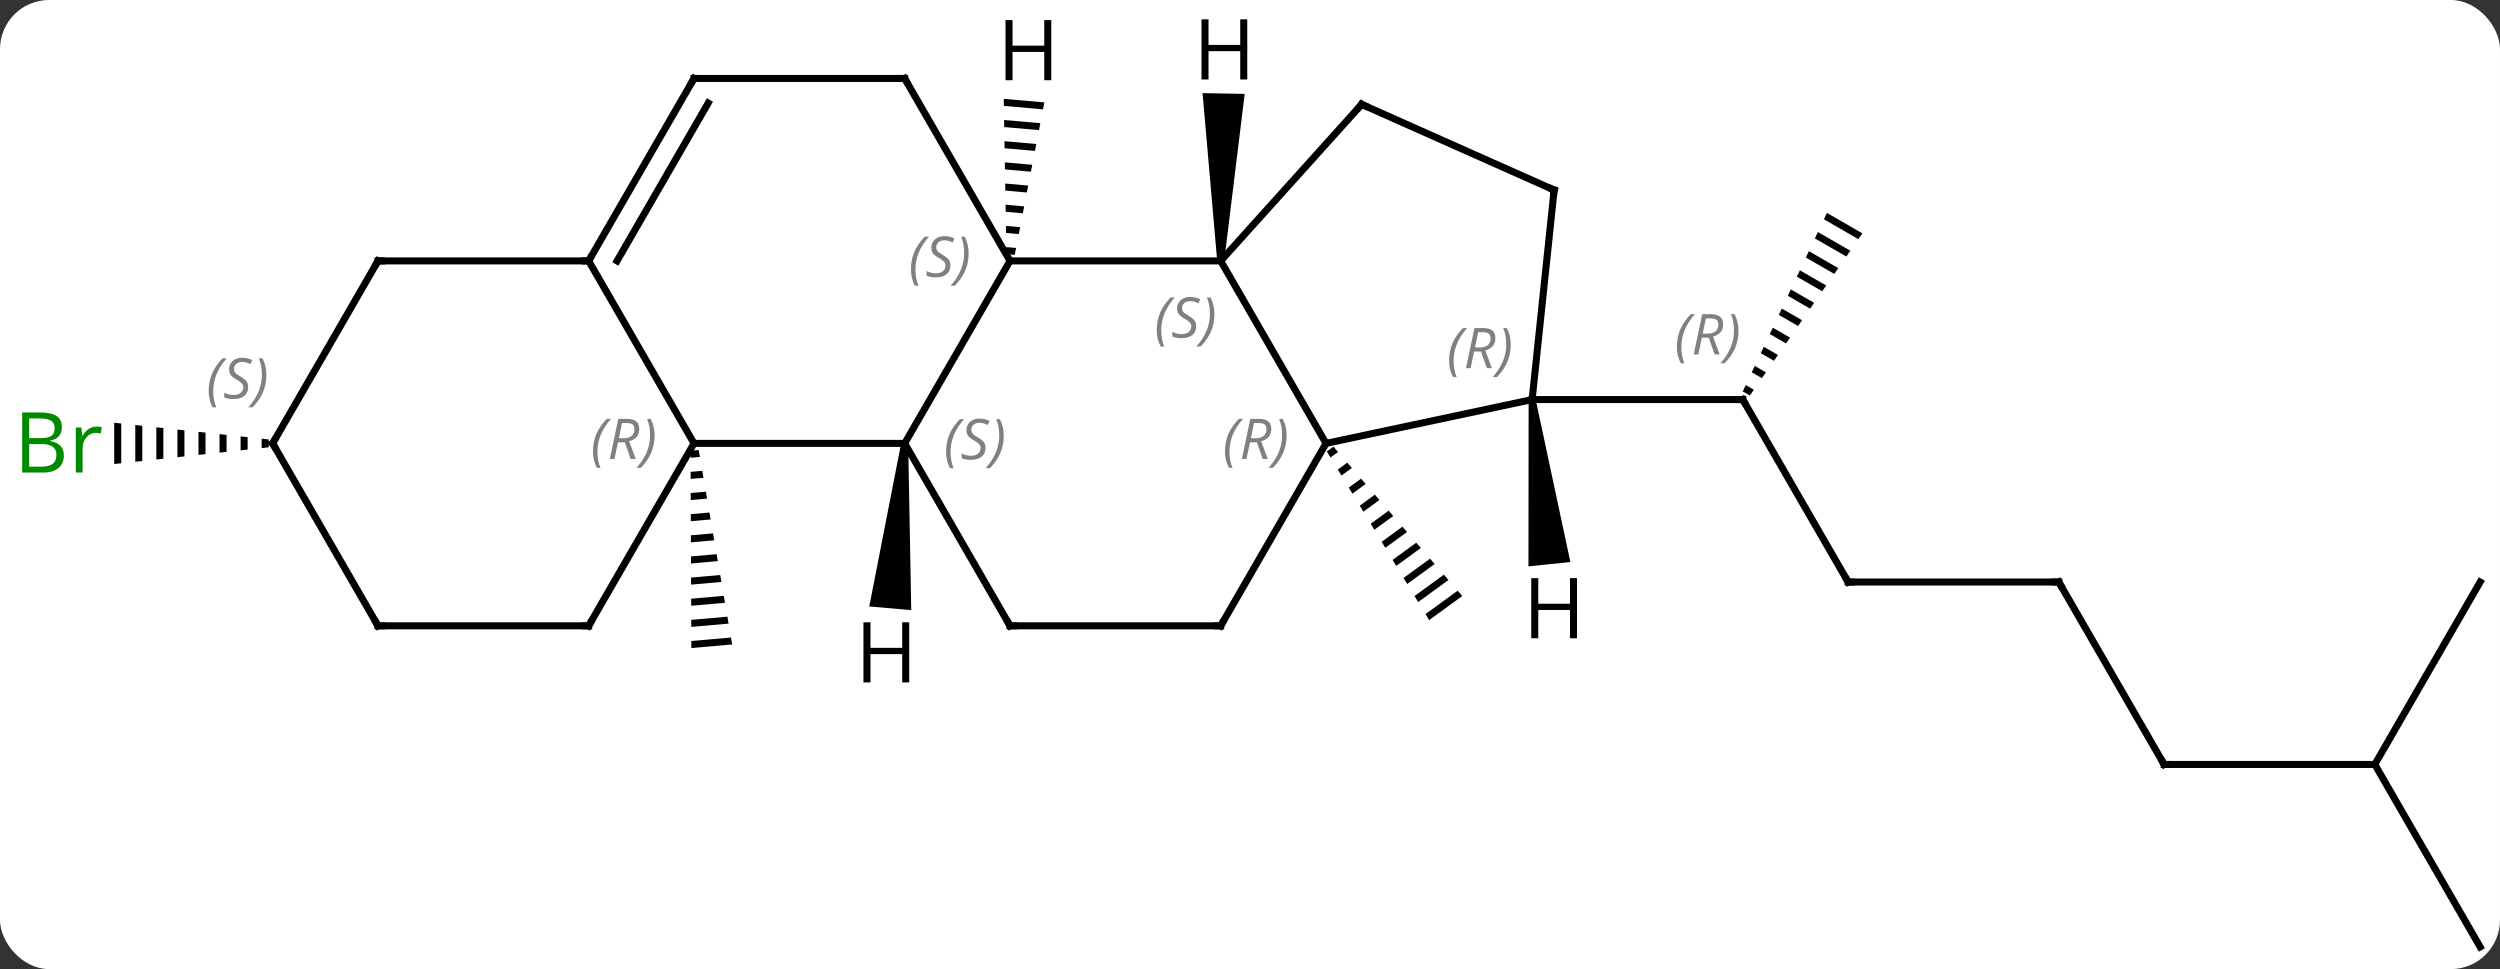 <svg width="356" viewBox="0 0 356 138" style="fill-opacity:1; color-rendering:auto; color-interpolation:auto; text-rendering:auto; stroke:black; stroke-linecap:square; stroke-miterlimit:10; shape-rendering:auto; stroke-opacity:1; fill:black; stroke-dasharray:none; font-weight:normal; stroke-width:1; font-family:'Open Sans'; font-style:normal; stroke-linejoin:miter; font-size:12; stroke-dashoffset:0; image-rendering:auto;" height="138" class="cas-substance-image" xmlns:xlink="http://www.w3.org/1999/xlink" xmlns="http://www.w3.org/2000/svg"><rect x="0" y="0" width="356" height="138" fill="#333333" stroke="none"/><svg class="cas-substance-single-component"><rect y="0" x="0" width="356" stroke="none" ry="7" rx="7" height="138" fill="white" class="cas-substance-group"/><svg y="0" x="0" width="356" viewBox="0 0 356 138" style="fill:black;" height="138" class="cas-substance-single-component-image"><svg><g><g transform="translate(181,71)" style="text-rendering:geometricPrecision; color-rendering:optimizeQuality; color-interpolation:linearRGB; stroke-linecap:butt; image-rendering:optimizeQuality;"><path style="stroke:none;" d="M8.886 -7.397 L7.943 -6.711 L7.943 -6.711 L8.463 -5.854 L9.541 -6.638 L9.541 -6.638 L8.886 -7.397 ZM10.851 -5.119 L9.503 -4.138 L9.503 -4.138 L10.024 -3.281 L11.506 -4.359 L10.851 -5.119 ZM12.816 -2.84 L11.064 -1.565 L11.064 -1.565 L11.584 -0.708 L13.47 -2.08 L12.816 -2.84 ZM14.78 -0.561 L12.624 1.008 L13.145 1.865 L15.435 0.199 L14.78 -0.561 ZM16.745 1.718 L14.185 3.581 L14.705 4.438 L14.705 4.438 L17.4 2.478 L16.745 1.718 ZM18.71 3.997 L15.746 6.154 L15.746 6.154 L16.266 7.011 L16.266 7.011 L19.365 4.757 L18.71 3.997 ZM20.674 6.276 L17.306 8.727 L17.306 8.727 L17.826 9.584 L17.826 9.584 L21.329 7.036 L20.674 6.276 ZM22.639 8.555 L18.867 11.3 L18.867 11.3 L19.387 12.157 L23.294 9.315 L23.294 9.315 L22.639 8.555 ZM24.604 10.834 L20.427 13.873 L20.948 14.73 L20.948 14.73 L25.259 11.594 L25.259 11.594 L24.604 10.834 ZM26.569 13.113 L21.988 16.446 L21.988 16.446 L22.508 17.303 L22.508 17.303 L27.224 13.873 L26.569 13.113 Z"/><line y2="11.88" y1="-14.103" x2="82.173" x1="67.173" style="fill:none;"/><path style="stroke:none;" d="M79.15 -40.682 L78.722 -39.774 L83.633 -36.943 L84.205 -37.767 L79.15 -40.682 ZM77.867 -37.959 L77.439 -37.05 L81.915 -34.469 L82.488 -35.294 L77.867 -37.959 ZM76.583 -35.235 L76.155 -34.327 L76.155 -34.327 L80.198 -31.995 L80.771 -32.82 L80.771 -32.82 L76.583 -35.235 ZM75.299 -32.511 L74.871 -31.603 L78.481 -29.521 L79.054 -30.346 L75.299 -32.511 ZM74.015 -29.787 L73.587 -28.879 L73.587 -28.879 L76.764 -27.047 L76.764 -27.047 L77.336 -27.872 L77.336 -27.872 L74.015 -29.787 ZM72.731 -27.063 L72.303 -26.155 L75.047 -24.573 L75.619 -25.398 L72.731 -27.063 ZM71.447 -24.34 L71.019 -23.432 L73.33 -22.099 L73.902 -22.924 L71.447 -24.34 ZM70.163 -21.616 L69.735 -20.708 L71.613 -19.625 L72.185 -20.45 L70.163 -21.616 ZM68.879 -18.892 L68.451 -17.984 L69.895 -17.151 L69.895 -17.151 L70.468 -17.976 L68.879 -18.892 ZM67.596 -16.168 L67.168 -15.26 L68.178 -14.678 L68.751 -15.502 L67.596 -16.168 Z"/><line y2="-14.103" y1="-14.103" x2="37.173" x1="67.173" style="fill:none;"/><line y2="11.88" y1="11.88" x2="112.173" x1="82.173" style="fill:none;"/><line y2="37.86" y1="11.88" x2="127.173" x1="112.173" style="fill:none;"/><line y2="37.86" y1="37.86" x2="157.173" x1="127.173" style="fill:none;"/><line y2="11.88" y1="37.86" x2="172.173" x1="157.173" style="fill:none;"/><line y2="63.84" y1="37.86" x2="172.173" x1="157.173" style="fill:none;"/><path style="stroke:none;" d="M-81.505 -6.919 L-82.667 -6.817 L-82.663 -5.814 L-81.335 -5.93 L-81.505 -6.919 ZM-80.994 -3.952 L-82.654 -3.807 L-82.65 -2.803 L-80.824 -2.963 L-80.994 -3.952 ZM-80.484 -0.986 L-82.642 -0.796 L-82.638 0.207 L-80.313 0.003 L-80.484 -0.986 ZM-79.973 1.981 L-82.629 2.214 L-82.625 3.217 L-79.803 2.97 L-79.973 1.981 ZM-79.462 4.948 L-82.617 5.224 L-82.617 5.224 L-82.612 6.228 L-79.292 5.937 L-79.462 4.948 ZM-78.951 7.914 L-82.604 8.235 L-82.6 9.238 L-82.6 9.238 L-78.781 8.903 L-78.951 7.914 ZM-78.441 10.881 L-82.592 11.245 L-82.587 12.248 L-82.587 12.248 L-78.271 11.87 L-78.441 10.881 ZM-77.93 13.848 L-82.579 14.255 L-82.579 14.255 L-82.575 15.259 L-77.76 14.837 L-77.93 13.848 ZM-77.419 16.814 L-82.567 17.266 L-82.562 18.269 L-82.562 18.269 L-77.249 17.803 L-77.249 17.803 L-77.419 16.814 ZM-76.909 19.781 L-82.554 20.276 L-82.554 20.276 L-82.55 21.28 L-82.55 21.28 L-76.739 20.77 L-76.739 20.77 L-76.909 19.781 Z"/><path style="stroke:none;" d="M-143.737 -8.532 L-143.737 -7.194 L-142.737 -7.302 L-142.737 -8.424 L-143.737 -8.532 ZM-146.737 -8.856 L-146.737 -6.87 L-145.737 -6.978 L-145.737 -8.748 L-146.737 -8.856 ZM-149.737 -9.181 L-149.737 -6.545 L-148.737 -6.654 L-148.737 -9.072 L-149.737 -9.181 ZM-152.737 -9.505 L-152.737 -6.221 L-151.737 -6.329 L-151.737 -9.397 L-152.737 -9.505 ZM-155.737 -9.829 L-155.737 -5.897 L-154.737 -6.005 L-154.737 -9.721 L-155.737 -9.829 ZM-158.737 -10.153 L-158.737 -5.572 L-157.737 -5.681 L-157.737 -10.045 L-158.737 -10.153 ZM-161.737 -10.478 L-161.737 -5.248 L-160.737 -5.356 L-160.737 -10.37 L-161.737 -10.478 ZM-164.737 -10.802 L-164.737 -4.924 L-163.737 -5.032 L-163.737 -10.694 L-164.737 -10.802 Z"/><line y2="-33.846" y1="-33.846" x2="-37.173" x1="-7.173" style="fill:none;"/><line y2="-7.863" y1="-33.846" x2="7.827" x1="-7.173" style="fill:none;"/><line y2="-56.139" y1="-33.846" x2="12.903" x1="-7.173" style="fill:none;"/><line y2="-7.863" y1="-33.846" x2="-52.173" x1="-37.173" style="fill:none;"/><line y2="-59.826" y1="-33.846" x2="-52.173" x1="-37.173" style="fill:none;"/><line y2="-14.103" y1="-7.863" x2="37.173" x1="7.827" style="fill:none;"/><line y2="18.117" y1="-7.863" x2="-7.173" x1="7.827" style="fill:none;"/><line y2="-43.938" y1="-56.139" x2="40.308" x1="12.903" style="fill:none;"/><line y2="-7.863" y1="-7.863" x2="-82.173" x1="-52.173" style="fill:none;"/><line y2="18.117" y1="-7.863" x2="-37.173" x1="-52.173" style="fill:none;"/><line y2="-59.826" y1="-59.826" x2="-82.173" x1="-52.173" style="fill:none;"/><line y2="-43.938" y1="-14.103" x2="40.308" x1="37.173" style="fill:none;"/><line y2="18.117" y1="18.117" x2="-37.173" x1="-7.173" style="fill:none;"/><line y2="-33.846" y1="-7.863" x2="-97.173" x1="-82.173" style="fill:none;"/><line y2="18.117" y1="-7.863" x2="-97.173" x1="-82.173" style="fill:none;"/><line y2="-33.846" y1="-59.826" x2="-97.173" x1="-82.173" style="fill:none;"/><line y2="-33.846" y1="-56.326" x2="-93.132" x1="-80.152" style="fill:none;"/><line y2="-33.846" y1="-33.846" x2="-127.173" x1="-97.173" style="fill:none;"/><line y2="18.117" y1="18.117" x2="-127.173" x1="-97.173" style="fill:none;"/><line y2="-7.863" y1="-33.846" x2="-142.173" x1="-127.173" style="fill:none;"/><line y2="-7.863" y1="18.117" x2="-142.173" x1="-127.173" style="fill:none;"/><path style="stroke:none;" d="M-6.673 -33.837 L-7.673 -33.855 L-9.755 -57.737 L-3.756 -57.632 Z"/><path style="stroke:none;" d="M-38.068 -56.926 L-38.051 -55.921 L-38.051 -55.921 L-32.474 -55.432 L-32.474 -55.432 L-32.282 -56.419 L-32.282 -56.419 L-38.068 -56.926 ZM-38.016 -53.91 L-37.999 -52.905 L-37.999 -52.905 L-33.049 -52.471 L-33.049 -52.471 L-32.857 -53.458 L-32.857 -53.458 L-38.016 -53.91 ZM-37.964 -50.894 L-37.947 -49.889 L-37.947 -49.889 L-33.624 -49.51 L-33.624 -49.51 L-33.432 -50.497 L-33.432 -50.497 L-37.964 -50.894 ZM-37.912 -47.878 L-37.895 -46.873 L-37.895 -46.873 L-34.199 -46.549 L-34.199 -46.549 L-34.007 -47.536 L-34.007 -47.536 L-37.912 -47.878 ZM-37.86 -44.862 L-37.843 -43.857 L-37.843 -43.857 L-34.774 -43.588 L-34.774 -43.588 L-34.583 -44.575 L-34.583 -44.575 L-37.86 -44.862 ZM-37.808 -41.846 L-37.791 -40.841 L-37.791 -40.841 L-35.349 -40.627 L-35.349 -40.627 L-35.158 -41.614 L-35.158 -41.614 L-37.808 -41.846 ZM-37.756 -38.83 L-37.739 -37.825 L-37.739 -37.825 L-35.925 -37.666 L-35.733 -38.653 L-35.733 -38.653 L-37.756 -38.83 ZM-37.704 -35.814 L-37.687 -34.809 L-37.687 -34.809 L-36.5 -34.705 L-36.5 -34.705 L-36.308 -35.692 L-36.308 -35.692 L-37.704 -35.814 Z"/><path style="stroke:none;" d="M-52.671 -7.907 L-51.675 -7.819 L-51.238 15.883 L-57.215 15.36 Z"/><path style="stroke:none;" d="M36.676 -14.051 L37.67 -14.155 L42.62 9.026 L36.653 9.653 Z"/><path style="fill:none; stroke-miterlimit:5;" d="M67.423 -13.67 L67.173 -14.103 L66.673 -14.103"/></g><g transform="translate(181,71)" style="stroke-linecap:butt; font-size:8.4px; fill:gray; text-rendering:geometricPrecision; image-rendering:optimizeQuality; color-rendering:optimizeQuality; font-family:'Open Sans'; font-style:italic; stroke:gray; color-interpolation:linearRGB; stroke-miterlimit:5;"><path style="stroke:none;" d="M57.784 -21.599 Q57.784 -22.927 58.253 -24.052 Q58.722 -25.177 59.753 -26.255 L60.362 -26.255 Q59.394 -25.193 58.909 -24.021 Q58.425 -22.849 58.425 -21.615 Q58.425 -20.287 58.862 -19.271 L58.347 -19.271 Q57.784 -20.302 57.784 -21.599 ZM61.344 -22.912 L60.844 -20.537 L60.188 -20.537 L61.391 -26.255 L62.641 -26.255 Q64.376 -26.255 64.376 -24.818 Q64.376 -23.459 62.938 -23.068 L63.876 -20.537 L63.157 -20.537 L62.329 -22.912 L61.344 -22.912 ZM61.922 -25.662 Q61.532 -23.74 61.469 -23.49 L62.126 -23.49 Q62.876 -23.49 63.282 -23.818 Q63.688 -24.146 63.688 -24.771 Q63.688 -25.24 63.43 -25.451 Q63.172 -25.662 62.579 -25.662 L61.922 -25.662 ZM66.562 -23.912 Q66.562 -22.584 66.085 -21.451 Q65.609 -20.318 64.593 -19.271 L63.983 -19.271 Q65.921 -21.427 65.921 -23.912 Q65.921 -25.24 65.484 -26.255 L65.999 -26.255 Q66.562 -25.193 66.562 -23.912 Z"/><path style="fill:none; stroke:black;" d="M81.923 11.447 L82.173 11.88 L82.673 11.88"/><path style="fill:none; stroke:black;" d="M111.673 11.88 L112.173 11.88 L112.423 12.313"/><path style="fill:none; stroke:black;" d="M126.923 37.427 L127.173 37.86 L127.673 37.86"/></g><g transform="translate(181,71)" style="stroke-linecap:butt; fill:rgb(0,138,0); text-rendering:geometricPrecision; color-rendering:optimizeQuality; image-rendering:optimizeQuality; font-family:'Open Sans'; stroke:rgb(0,138,0); color-interpolation:linearRGB; stroke-miterlimit:5;"><path style="stroke:none;" d="M-177.842 -12.269 L-175.42 -12.269 Q-173.717 -12.269 -172.951 -11.761 Q-172.186 -11.254 -172.186 -10.16 Q-172.186 -9.394 -172.608 -8.894 Q-173.029 -8.394 -173.858 -8.254 L-173.858 -8.191 Q-171.904 -7.863 -171.904 -6.144 Q-171.904 -5.004 -172.678 -4.355 Q-173.451 -3.707 -174.842 -3.707 L-177.842 -3.707 L-177.842 -12.269 ZM-176.842 -8.613 L-175.201 -8.613 Q-174.139 -8.613 -173.678 -8.941 Q-173.217 -9.269 -173.217 -10.05 Q-173.217 -10.769 -173.733 -11.09 Q-174.248 -11.41 -175.373 -11.41 L-176.842 -11.41 L-176.842 -8.613 ZM-176.842 -7.769 L-176.842 -4.551 L-175.045 -4.551 Q-174.014 -4.551 -173.49 -4.957 Q-172.967 -5.363 -172.967 -6.222 Q-172.967 -7.019 -173.506 -7.394 Q-174.045 -7.769 -175.139 -7.769 L-176.842 -7.769 ZM-167.27 -10.254 Q-166.848 -10.254 -166.504 -10.175 L-166.645 -9.269 Q-167.035 -9.363 -167.348 -9.363 Q-168.129 -9.363 -168.684 -8.73 Q-169.238 -8.097 -169.238 -7.16 L-169.238 -3.707 L-170.207 -3.707 L-170.207 -10.129 L-169.41 -10.129 L-169.285 -8.941 L-169.238 -8.941 Q-168.895 -9.566 -168.387 -9.91 Q-167.879 -10.254 -167.27 -10.254 Z"/></g><g transform="translate(181,71)" style="stroke-linecap:butt; font-size:8.4px; fill:gray; text-rendering:geometricPrecision; image-rendering:optimizeQuality; color-rendering:optimizeQuality; font-family:'Open Sans'; font-style:italic; stroke:gray; color-interpolation:linearRGB; stroke-miterlimit:5;"><path style="stroke:none;" d="M-16.282 -23.983 Q-16.282 -25.311 -15.813 -26.436 Q-15.344 -27.561 -14.313 -28.639 L-13.704 -28.639 Q-14.672 -27.576 -15.157 -26.405 Q-15.641 -25.233 -15.641 -23.998 Q-15.641 -22.67 -15.204 -21.655 L-15.719 -21.655 Q-16.282 -22.686 -16.282 -23.983 ZM-10.659 -24.576 Q-10.659 -23.748 -11.206 -23.295 Q-11.753 -22.842 -12.753 -22.842 Q-13.159 -22.842 -13.472 -22.897 Q-13.784 -22.951 -14.065 -23.092 L-14.065 -23.748 Q-13.44 -23.42 -12.737 -23.42 Q-12.112 -23.42 -11.737 -23.717 Q-11.362 -24.014 -11.362 -24.53 Q-11.362 -24.842 -11.565 -25.069 Q-11.768 -25.295 -12.331 -25.623 Q-12.925 -25.951 -13.151 -26.28 Q-13.378 -26.608 -13.378 -27.061 Q-13.378 -27.795 -12.862 -28.256 Q-12.347 -28.717 -11.503 -28.717 Q-11.128 -28.717 -10.792 -28.639 Q-10.456 -28.561 -10.081 -28.389 L-10.347 -27.795 Q-10.597 -27.951 -10.917 -28.037 Q-11.237 -28.123 -11.503 -28.123 Q-12.034 -28.123 -12.354 -27.85 Q-12.675 -27.576 -12.675 -27.108 Q-12.675 -26.905 -12.604 -26.756 Q-12.534 -26.608 -12.393 -26.475 Q-12.253 -26.342 -11.831 -26.092 Q-11.268 -25.748 -11.065 -25.553 Q-10.862 -25.358 -10.761 -25.123 Q-10.659 -24.889 -10.659 -24.576 ZM-8.065 -26.295 Q-8.065 -24.967 -8.541 -23.834 Q-9.018 -22.701 -10.033 -21.655 L-10.643 -21.655 Q-8.705 -23.811 -8.705 -26.295 Q-8.705 -27.623 -9.143 -28.639 L-8.627 -28.639 Q-8.065 -27.576 -8.065 -26.295 Z"/><path style="stroke:none;" d="M-51.282 -32.643 Q-51.282 -33.971 -50.813 -35.096 Q-50.344 -36.221 -49.313 -37.299 L-48.703 -37.299 Q-49.672 -36.236 -50.157 -35.065 Q-50.641 -33.893 -50.641 -32.658 Q-50.641 -31.33 -50.203 -30.314 L-50.719 -30.314 Q-51.282 -31.346 -51.282 -32.643 ZM-45.659 -33.236 Q-45.659 -32.408 -46.206 -31.955 Q-46.753 -31.502 -47.753 -31.502 Q-48.159 -31.502 -48.471 -31.557 Q-48.784 -31.611 -49.065 -31.752 L-49.065 -32.408 Q-48.44 -32.08 -47.737 -32.08 Q-47.112 -32.08 -46.737 -32.377 Q-46.362 -32.674 -46.362 -33.19 Q-46.362 -33.502 -46.565 -33.729 Q-46.768 -33.955 -47.331 -34.283 Q-47.925 -34.611 -48.151 -34.94 Q-48.378 -35.268 -48.378 -35.721 Q-48.378 -36.455 -47.862 -36.916 Q-47.346 -37.377 -46.503 -37.377 Q-46.128 -37.377 -45.792 -37.299 Q-45.456 -37.221 -45.081 -37.049 L-45.346 -36.455 Q-45.596 -36.611 -45.917 -36.697 Q-46.237 -36.783 -46.503 -36.783 Q-47.034 -36.783 -47.354 -36.51 Q-47.675 -36.236 -47.675 -35.768 Q-47.675 -35.565 -47.604 -35.416 Q-47.534 -35.268 -47.393 -35.135 Q-47.253 -35.002 -46.831 -34.752 Q-46.268 -34.408 -46.065 -34.213 Q-45.862 -34.018 -45.761 -33.783 Q-45.659 -33.549 -45.659 -33.236 ZM-43.065 -34.955 Q-43.065 -33.627 -43.541 -32.494 Q-44.018 -31.361 -45.033 -30.314 L-45.643 -30.314 Q-43.705 -32.471 -43.705 -34.955 Q-43.705 -36.283 -44.143 -37.299 L-43.627 -37.299 Q-43.065 -36.236 -43.065 -34.955 Z"/><path style="stroke:none;" d="M-6.562 -6.699 Q-6.562 -8.027 -6.093 -9.152 Q-5.624 -10.277 -4.593 -11.355 L-3.983 -11.355 Q-4.952 -10.293 -5.437 -9.121 Q-5.921 -7.949 -5.921 -6.715 Q-5.921 -5.387 -5.484 -4.371 L-5.999 -4.371 Q-6.562 -5.402 -6.562 -6.699 ZM-3.002 -8.012 L-3.502 -5.637 L-4.158 -5.637 L-2.955 -11.355 L-1.705 -11.355 Q0.03 -11.355 0.03 -9.918 Q0.03 -8.559 -1.408 -8.168 L-0.47 -5.637 L-1.189 -5.637 L-2.017 -8.012 L-3.002 -8.012 ZM-2.424 -10.762 Q-2.814 -8.84 -2.877 -8.59 L-2.22 -8.59 Q-1.47 -8.59 -1.064 -8.918 Q-0.658 -9.246 -0.658 -9.871 Q-0.658 -10.34 -0.916 -10.551 Q-1.173 -10.762 -1.767 -10.762 L-2.424 -10.762 ZM2.216 -9.012 Q2.216 -7.684 1.739 -6.551 Q1.262 -5.418 0.247 -4.371 L-0.362 -4.371 Q1.575 -6.527 1.575 -9.012 Q1.575 -10.34 1.137 -11.355 L1.653 -11.355 Q2.216 -10.293 2.216 -9.012 Z"/><path style="fill:none; stroke:black;" d="M12.568 -55.767 L12.903 -56.139 L13.36 -55.936"/><path style="stroke:none;" d="M-46.282 -6.66 Q-46.282 -7.988 -45.813 -9.113 Q-45.344 -10.238 -44.313 -11.316 L-43.703 -11.316 Q-44.672 -10.254 -45.157 -9.082 Q-45.641 -7.91 -45.641 -6.676 Q-45.641 -5.348 -45.203 -4.332 L-45.719 -4.332 Q-46.282 -5.363 -46.282 -6.66 ZM-40.659 -7.254 Q-40.659 -6.426 -41.206 -5.973 Q-41.753 -5.519 -42.753 -5.519 Q-43.159 -5.519 -43.471 -5.574 Q-43.784 -5.629 -44.065 -5.769 L-44.065 -6.426 Q-43.44 -6.098 -42.737 -6.098 Q-42.112 -6.098 -41.737 -6.394 Q-41.362 -6.691 -41.362 -7.207 Q-41.362 -7.519 -41.565 -7.746 Q-41.768 -7.973 -42.331 -8.301 Q-42.925 -8.629 -43.151 -8.957 Q-43.378 -9.285 -43.378 -9.738 Q-43.378 -10.473 -42.862 -10.934 Q-42.346 -11.395 -41.503 -11.395 Q-41.128 -11.395 -40.792 -11.316 Q-40.456 -11.238 -40.081 -11.066 L-40.346 -10.473 Q-40.596 -10.629 -40.917 -10.715 Q-41.237 -10.801 -41.503 -10.801 Q-42.034 -10.801 -42.354 -10.527 Q-42.675 -10.254 -42.675 -9.785 Q-42.675 -9.582 -42.604 -9.434 Q-42.534 -9.285 -42.393 -9.152 Q-42.253 -9.02 -41.831 -8.77 Q-41.268 -8.426 -41.065 -8.23 Q-40.862 -8.035 -40.761 -7.801 Q-40.659 -7.566 -40.659 -7.254 ZM-38.065 -8.973 Q-38.065 -7.644 -38.541 -6.512 Q-39.018 -5.379 -40.033 -4.332 L-40.643 -4.332 Q-38.705 -6.488 -38.705 -8.973 Q-38.705 -10.301 -39.143 -11.316 L-38.627 -11.316 Q-38.065 -10.254 -38.065 -8.973 Z"/><path style="fill:none; stroke:black;" d="M-51.923 -59.393 L-52.173 -59.826 L-52.673 -59.826"/><path style="stroke:none;" d="M25.353 -19.63 Q25.353 -20.958 25.821 -22.083 Q26.29 -23.208 27.321 -24.286 L27.931 -24.286 Q26.962 -23.224 26.478 -22.052 Q25.993 -20.88 25.993 -19.645 Q25.993 -18.317 26.431 -17.302 L25.915 -17.302 Q25.353 -18.333 25.353 -19.63 ZM28.913 -20.942 L28.413 -18.567 L27.756 -18.567 L28.959 -24.286 L30.209 -24.286 Q31.944 -24.286 31.944 -22.849 Q31.944 -21.489 30.506 -21.099 L31.444 -18.567 L30.725 -18.567 L29.897 -20.942 L28.913 -20.942 ZM29.491 -23.692 Q29.1 -21.77 29.038 -21.52 L29.694 -21.52 Q30.444 -21.52 30.85 -21.849 Q31.256 -22.177 31.256 -22.802 Q31.256 -23.27 30.999 -23.481 Q30.741 -23.692 30.147 -23.692 L29.491 -23.692 ZM34.13 -21.942 Q34.13 -20.614 33.653 -19.481 Q33.177 -18.349 32.161 -17.302 L31.552 -17.302 Q33.489 -19.458 33.489 -21.942 Q33.489 -23.27 33.052 -24.286 L33.567 -24.286 Q34.13 -23.224 34.13 -21.942 Z"/><path style="fill:none; stroke:black;" d="M-6.923 17.684 L-7.173 18.117 L-7.673 18.117"/><path style="fill:none; stroke:black;" d="M39.851 -44.141 L40.308 -43.938 L40.256 -43.441"/><path style="stroke:none;" d="M-96.562 -6.699 Q-96.562 -8.027 -96.093 -9.152 Q-95.624 -10.277 -94.593 -11.355 L-93.984 -11.355 Q-94.952 -10.293 -95.437 -9.121 Q-95.921 -7.949 -95.921 -6.715 Q-95.921 -5.387 -95.484 -4.371 L-95.999 -4.371 Q-96.562 -5.402 -96.562 -6.699 ZM-93.002 -8.012 L-93.502 -5.637 L-94.158 -5.637 L-92.955 -11.355 L-91.705 -11.355 Q-89.97 -11.355 -89.97 -9.918 Q-89.97 -8.559 -91.408 -8.168 L-90.47 -5.637 L-91.189 -5.637 L-92.017 -8.012 L-93.002 -8.012 ZM-92.424 -10.762 Q-92.814 -8.84 -92.877 -8.59 L-92.22 -8.59 Q-91.47 -8.59 -91.064 -8.918 Q-90.658 -9.246 -90.658 -9.871 Q-90.658 -10.34 -90.916 -10.551 Q-91.174 -10.762 -91.767 -10.762 L-92.424 -10.762 ZM-87.784 -9.012 Q-87.784 -7.684 -88.261 -6.551 Q-88.737 -5.418 -89.753 -4.371 L-90.362 -4.371 Q-88.425 -6.527 -88.425 -9.012 Q-88.425 -10.34 -88.862 -11.355 L-88.347 -11.355 Q-87.784 -10.293 -87.784 -9.012 Z"/><path style="fill:none; stroke:black;" d="M-37.423 17.684 L-37.173 18.117 L-36.673 18.117"/><path style="fill:none; stroke:black;" d="M-81.673 -59.826 L-82.173 -59.826 L-82.423 -59.393"/><path style="fill:none; stroke:black;" d="M-96.923 -34.279 L-97.173 -33.846 L-97.673 -33.846"/><path style="fill:none; stroke:black;" d="M-96.923 17.684 L-97.173 18.117 L-97.673 18.117"/><path style="fill:none; stroke:black;" d="M-126.673 -33.846 L-127.173 -33.846 L-127.423 -33.413"/><path style="fill:none; stroke:black;" d="M-126.673 18.117 L-127.173 18.117 L-127.423 17.684"/><path style="fill:none; stroke:black;" d="M-141.923 -8.296 L-142.173 -7.863 L-141.923 -7.43"/><path style="stroke:none;" d="M-151.282 -15.32 Q-151.282 -16.648 -150.813 -17.773 Q-150.345 -18.898 -149.313 -19.976 L-148.704 -19.976 Q-149.673 -18.914 -150.157 -17.742 Q-150.641 -16.57 -150.641 -15.335 Q-150.641 -14.007 -150.204 -12.992 L-150.72 -12.992 Q-151.282 -14.023 -151.282 -15.32 ZM-145.659 -15.914 Q-145.659 -15.085 -146.206 -14.632 Q-146.753 -14.179 -147.753 -14.179 Q-148.159 -14.179 -148.472 -14.234 Q-148.784 -14.289 -149.066 -14.429 L-149.066 -15.085 Q-148.441 -14.757 -147.738 -14.757 Q-147.113 -14.757 -146.738 -15.054 Q-146.363 -15.351 -146.363 -15.867 Q-146.363 -16.179 -146.566 -16.406 Q-146.769 -16.632 -147.331 -16.96 Q-147.925 -17.289 -148.152 -17.617 Q-148.378 -17.945 -148.378 -18.398 Q-148.378 -19.132 -147.863 -19.593 Q-147.347 -20.054 -146.503 -20.054 Q-146.128 -20.054 -145.792 -19.976 Q-145.456 -19.898 -145.081 -19.726 L-145.347 -19.132 Q-145.597 -19.289 -145.917 -19.375 Q-146.238 -19.46 -146.503 -19.46 Q-147.034 -19.46 -147.355 -19.187 Q-147.675 -18.914 -147.675 -18.445 Q-147.675 -18.242 -147.605 -18.093 Q-147.534 -17.945 -147.394 -17.812 Q-147.253 -17.679 -146.831 -17.429 Q-146.269 -17.085 -146.066 -16.89 Q-145.863 -16.695 -145.761 -16.46 Q-145.659 -16.226 -145.659 -15.914 ZM-143.065 -17.632 Q-143.065 -16.304 -143.542 -15.171 Q-144.018 -14.039 -145.034 -12.992 L-145.643 -12.992 Q-143.706 -15.148 -143.706 -17.632 Q-143.706 -18.96 -144.143 -19.976 L-143.627 -19.976 Q-143.065 -18.914 -143.065 -17.632 Z"/></g><g transform="translate(181,71)" style="stroke-linecap:butt; text-rendering:geometricPrecision; color-rendering:optimizeQuality; image-rendering:optimizeQuality; font-family:'Open Sans'; color-interpolation:linearRGB; stroke-miterlimit:5;"><path style="stroke:none;" d="M-3.39 -59.684 L-4.39 -59.684 L-4.39 -63.715 L-8.906 -63.715 L-8.906 -59.684 L-9.906 -59.684 L-9.906 -68.246 L-8.906 -68.246 L-8.906 -64.606 L-4.39 -64.606 L-4.39 -68.246 L-3.39 -68.246 L-3.39 -59.684 Z"/><path style="stroke:none;" d="M-31.299 -59.576 L-32.299 -59.576 L-32.299 -63.607 L-36.815 -63.607 L-36.815 -59.576 L-37.815 -59.576 L-37.815 -68.138 L-36.815 -68.138 L-36.815 -64.498 L-32.299 -64.498 L-32.299 -68.138 L-31.299 -68.138 L-31.299 -59.576 Z"/><path style="stroke:none;" d="M-51.528 26.176 L-52.528 26.176 L-52.528 22.145 L-57.044 22.145 L-57.044 26.176 L-58.044 26.176 L-58.044 17.614 L-57.044 17.614 L-57.044 21.254 L-52.528 21.254 L-52.528 17.614 L-51.528 17.614 L-51.528 26.176 Z"/><path style="stroke:none;" d="M43.566 19.891 L42.566 19.891 L42.566 15.86 L38.05 15.86 L38.05 19.891 L37.05 19.891 L37.05 11.329 L38.05 11.329 L38.05 14.969 L42.566 14.969 L42.566 11.329 L43.566 11.329 L43.566 19.891 Z"/></g></g></svg></svg></svg></svg>